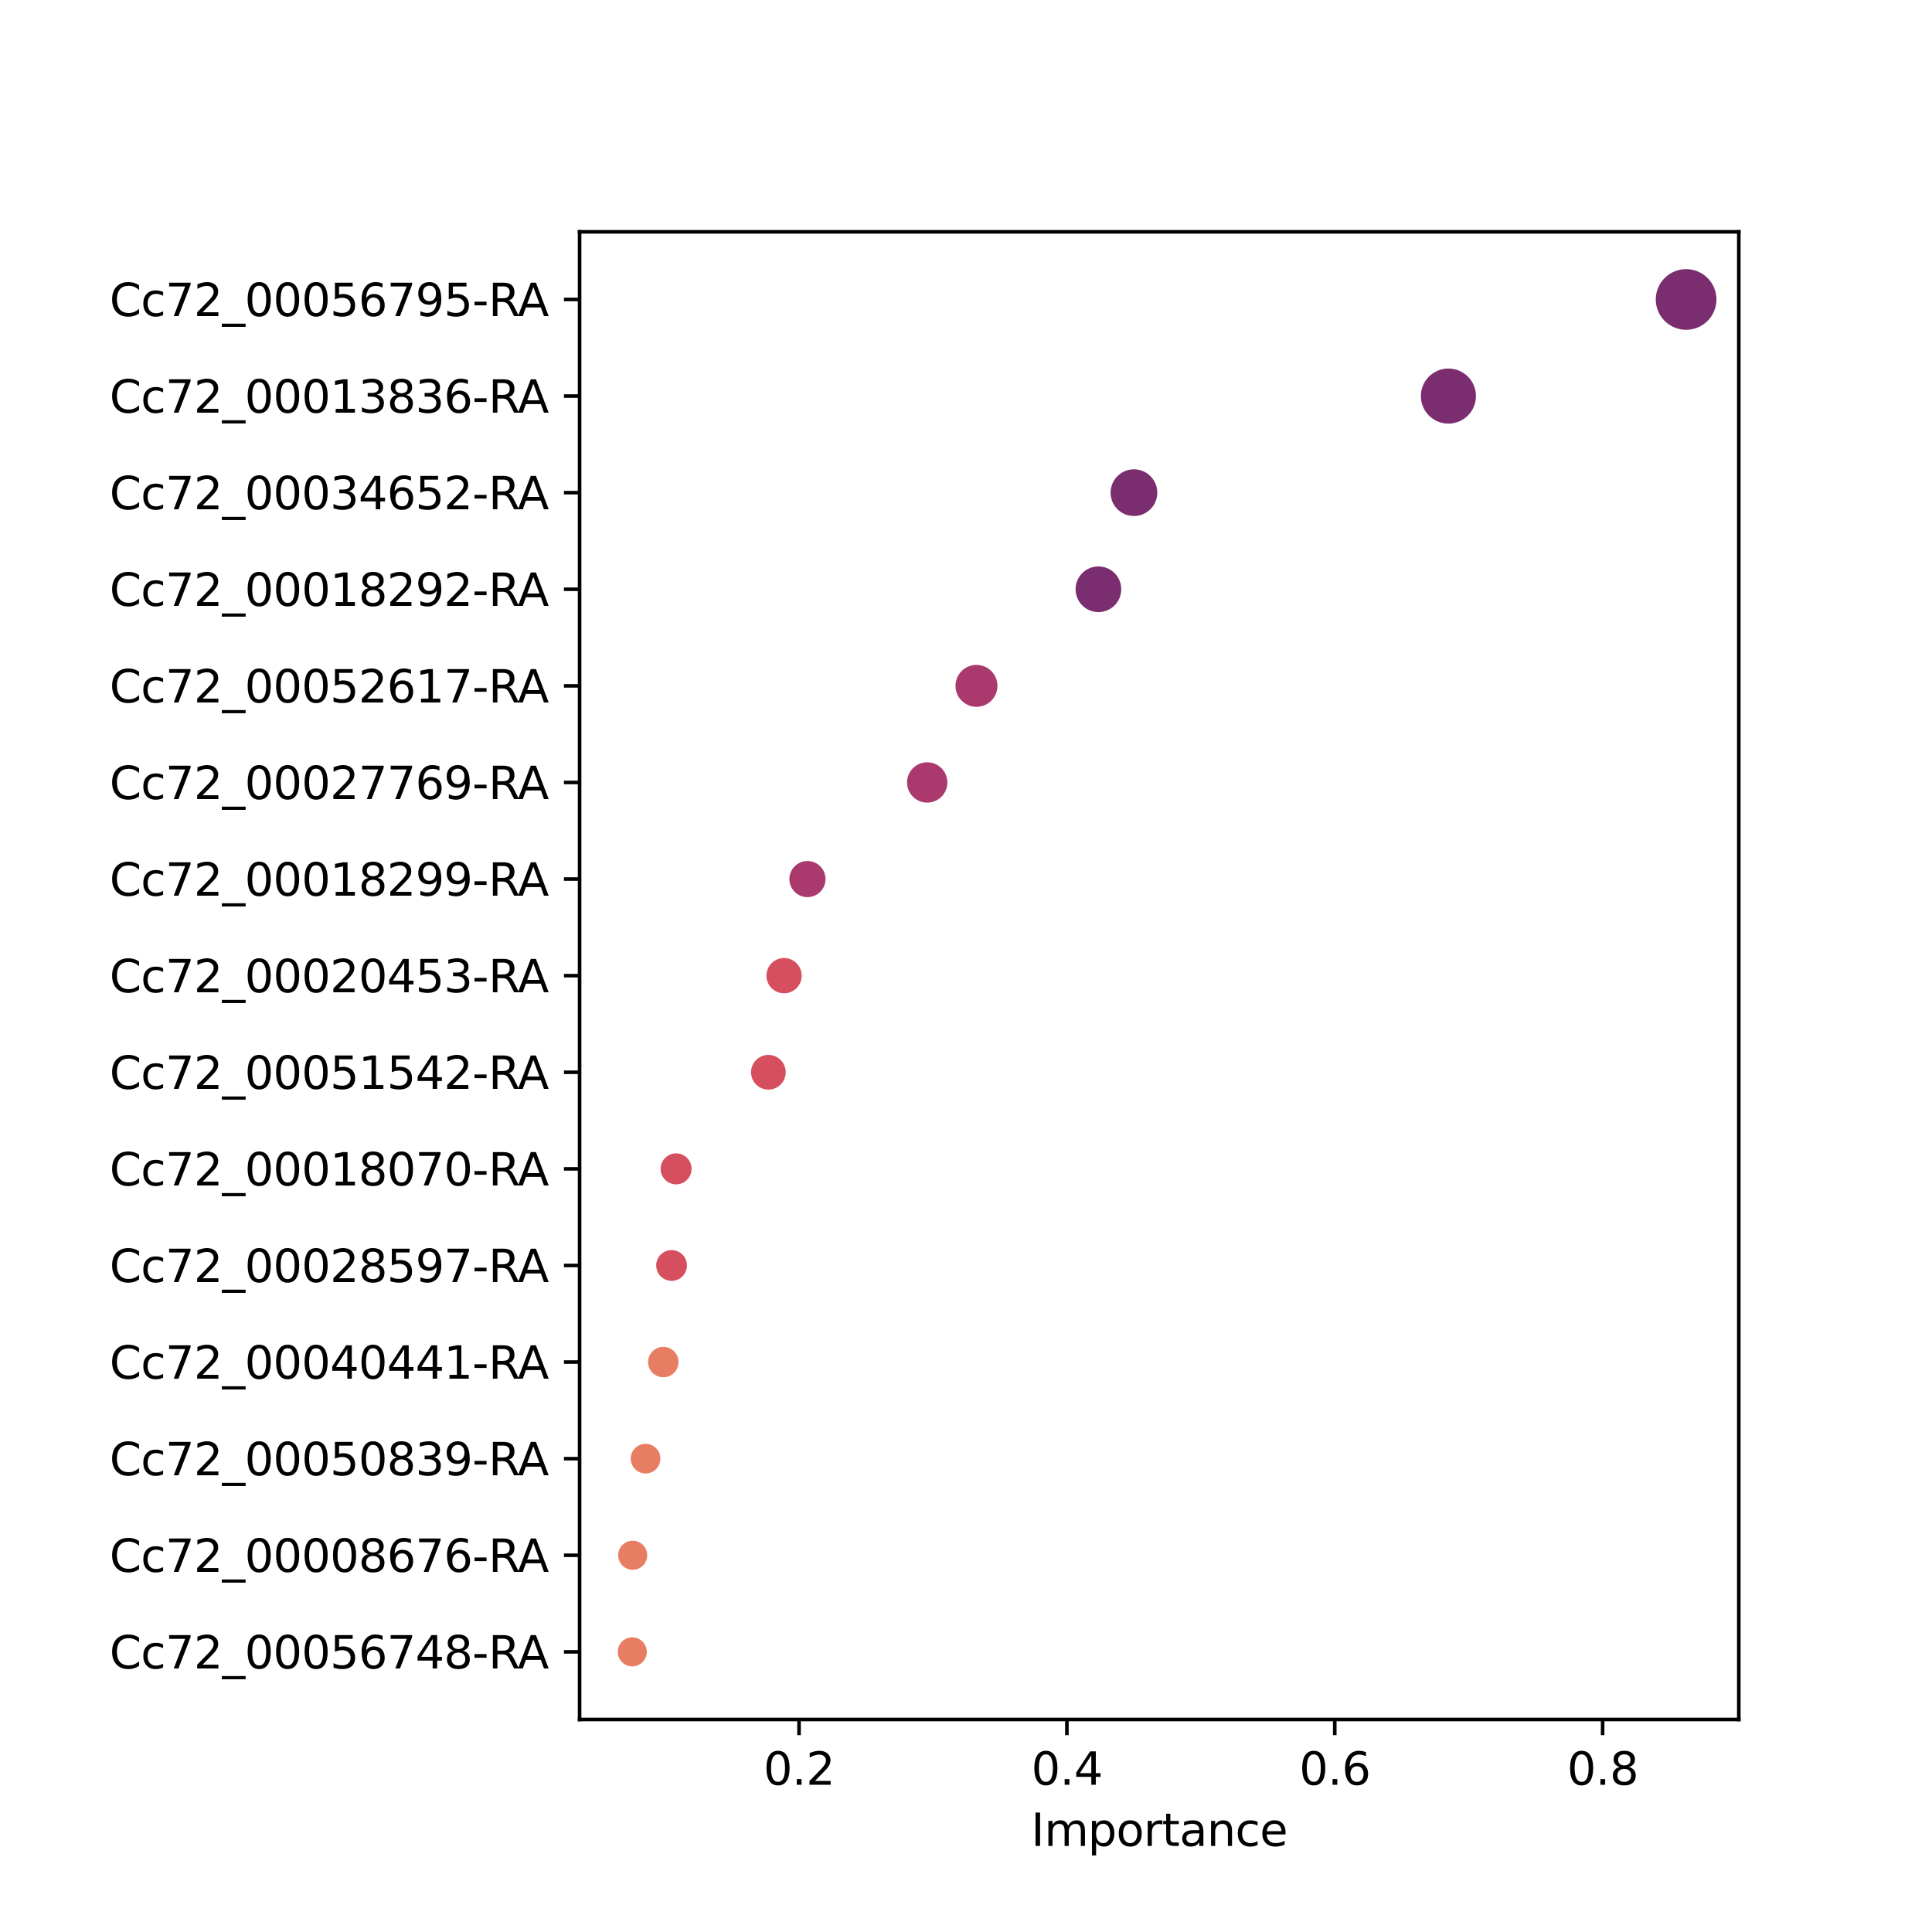 <?xml version="1.0" encoding="utf-8" standalone="no"?>
<!DOCTYPE svg PUBLIC "-//W3C//DTD SVG 1.1//EN"
  "http://www.w3.org/Graphics/SVG/1.1/DTD/svg11.dtd">
<svg xmlns:xlink="http://www.w3.org/1999/xlink" width="432pt" height="432pt" viewBox="0 0 432 432" xmlns="http://www.w3.org/2000/svg" version="1.1">
 <defs>
  <style type="text/css">*{stroke-linejoin: round; stroke-linecap: butt}</style>
 </defs>
 <g id="figure_1">
  <g id="patch_1">
   <path d="M 0 432 
L 432 432 
L 432 0 
L 0 0 
z
" style="fill: #ffffff"/>
  </g>
  <g id="axes_1">
   <g id="patch_2">
    <path d="M 129.6 384.48 
L 388.8 384.48 
L 388.8 51.84 
L 129.6 51.84 
z
" style="fill: #ffffff"/>
   </g>
   <g id="PathCollection_1">
    <path d="M 377.018 74.031 
C 378.893 74.031 380.692 73.286 382.018 71.96 
C 383.344 70.634 384.089 68.835 384.089 66.96 
C 384.089 65.085 383.344 63.286 382.018 61.96 
C 380.692 60.634 378.893 59.889 377.018 59.889 
C 375.143 59.889 373.344 60.634 372.018 61.96 
C 370.692 63.286 369.947 65.085 369.947 66.96 
C 369.947 68.835 370.692 70.634 372.018 71.96 
C 373.344 73.286 375.143 74.031 377.018 74.031 
z
" clip-path="url(#p9f5f32ce05)" style="fill: #7a2e70; stroke: #ffffff; stroke-width: 0.57"/>
    <path d="M 323.869 95.005 
C 325.578 95.005 327.218 94.326 328.426 93.118 
C 329.635 91.909 330.314 90.269 330.314 88.56 
C 330.314 86.851 329.635 85.211 328.426 84.002 
C 327.218 82.794 325.578 82.115 323.869 82.115 
C 322.16 82.115 320.52 82.794 319.311 84.002 
C 318.103 85.211 317.424 86.851 317.424 88.56 
C 317.424 90.269 318.103 91.909 319.311 93.118 
C 320.52 94.326 322.16 95.005 323.869 95.005 
z
" clip-path="url(#p9f5f32ce05)" style="fill: #7a2e70; stroke: #ffffff; stroke-width: 0.57"/>
    <path d="M 253.551 115.669 
C 255.012 115.669 256.414 115.089 257.447 114.056 
C 258.48 113.022 259.061 111.621 259.061 110.16 
C 259.061 108.699 258.48 107.298 257.447 106.264 
C 256.414 105.231 255.012 104.651 253.551 104.651 
C 252.09 104.651 250.689 105.231 249.656 106.264 
C 248.623 107.298 248.042 108.699 248.042 110.16 
C 248.042 111.621 248.623 113.022 249.656 114.056 
C 250.689 115.089 252.09 115.669 253.551 115.669 
z
" clip-path="url(#p9f5f32ce05)" style="fill: #7a2e70; stroke: #ffffff; stroke-width: 0.57"/>
    <path d="M 245.608 137.153 
C 247.038 137.153 248.41 136.585 249.422 135.574 
C 250.433 134.562 251.001 133.19 251.001 131.76 
C 251.001 130.33 250.433 128.958 249.422 127.946 
C 248.41 126.935 247.038 126.367 245.608 126.367 
C 244.178 126.367 242.806 126.935 241.795 127.946 
C 240.783 128.958 240.215 130.33 240.215 131.76 
C 240.215 133.19 240.783 134.562 241.795 135.574 
C 242.806 136.585 244.178 137.153 245.608 137.153 
z
" clip-path="url(#p9f5f32ce05)" style="fill: #7a2e70; stroke: #ffffff; stroke-width: 0.57"/>
    <path d="M 218.343 158.335 
C 219.662 158.335 220.928 157.811 221.86 156.878 
C 222.793 155.945 223.317 154.679 223.317 153.36 
C 223.317 152.041 222.793 150.775 221.86 149.842 
C 220.928 148.909 219.662 148.385 218.343 148.385 
C 217.023 148.385 215.758 148.909 214.825 149.842 
C 213.892 150.775 213.368 152.041 213.368 153.36 
C 213.368 154.679 213.892 155.945 214.825 156.878 
C 215.758 157.811 217.023 158.335 218.343 158.335 
z
" clip-path="url(#p9f5f32ce05)" style="fill: #aa3a6e; stroke: #ffffff; stroke-width: 0.57"/>
    <path d="M 207.326 179.755 
C 208.598 179.755 209.818 179.25 210.717 178.351 
C 211.616 177.452 212.122 176.232 212.122 174.96 
C 212.122 173.688 211.616 172.468 210.717 171.569 
C 209.818 170.67 208.598 170.165 207.326 170.165 
C 206.055 170.165 204.835 170.67 203.935 171.569 
C 203.036 172.468 202.531 173.688 202.531 174.96 
C 202.531 176.232 203.036 177.452 203.935 178.351 
C 204.835 179.25 206.055 179.755 207.326 179.755 
z
" clip-path="url(#p9f5f32ce05)" style="fill: #aa3a6e; stroke: #ffffff; stroke-width: 0.57"/>
    <path d="M 180.548 200.888 
C 181.696 200.888 182.797 200.432 183.609 199.62 
C 184.42 198.809 184.876 197.708 184.876 196.56 
C 184.876 195.412 184.42 194.311 183.609 193.5 
C 182.797 192.688 181.696 192.232 180.548 192.232 
C 179.4 192.232 178.299 192.688 177.488 193.5 
C 176.676 194.311 176.22 195.412 176.22 196.56 
C 176.22 197.708 176.676 198.809 177.488 199.62 
C 178.299 200.432 179.4 200.888 180.548 200.888 
z
" clip-path="url(#p9f5f32ce05)" style="fill: #aa3a6e; stroke: #ffffff; stroke-width: 0.57"/>
    <path d="M 175.32 222.391 
C 176.442 222.391 177.518 221.945 178.312 221.152 
C 179.105 220.358 179.551 219.282 179.551 218.16 
C 179.551 217.038 179.105 215.962 178.312 215.168 
C 177.518 214.375 176.442 213.929 175.32 213.929 
C 174.198 213.929 173.121 214.375 172.328 215.168 
C 171.535 215.962 171.089 217.038 171.089 218.16 
C 171.089 219.282 171.535 220.358 172.328 221.152 
C 173.121 221.945 174.198 222.391 175.32 222.391 
z
" clip-path="url(#p9f5f32ce05)" style="fill: #d64f5f; stroke: #ffffff; stroke-width: 0.57"/>
    <path d="M 171.813 243.924 
C 172.918 243.924 173.977 243.486 174.758 242.705 
C 175.539 241.924 175.978 240.864 175.978 239.76 
C 175.978 238.656 175.539 237.596 174.758 236.815 
C 173.977 236.034 172.918 235.596 171.813 235.596 
C 170.709 235.596 169.65 236.034 168.869 236.815 
C 168.088 237.596 167.649 238.656 167.649 239.76 
C 167.649 240.864 168.088 241.924 168.869 242.705 
C 169.65 243.486 170.709 243.924 171.813 243.924 
z
" clip-path="url(#p9f5f32ce05)" style="fill: #d64f5f; stroke: #ffffff; stroke-width: 0.57"/>
    <path d="M 151.178 265.11 
C 152.172 265.11 153.126 264.714 153.829 264.011 
C 154.532 263.308 154.927 262.354 154.927 261.36 
C 154.927 260.366 154.532 259.412 153.829 258.709 
C 153.126 258.006 152.172 257.61 151.178 257.61 
C 150.183 257.61 149.23 258.006 148.527 258.709 
C 147.823 259.412 147.428 260.366 147.428 261.36 
C 147.428 262.354 147.823 263.308 148.527 264.011 
C 149.23 264.714 150.183 265.11 151.178 265.11 
z
" clip-path="url(#p9f5f32ce05)" style="fill: #d64f5f; stroke: #ffffff; stroke-width: 0.57"/>
    <path d="M 150.169 286.688 
C 151.157 286.688 152.106 286.295 152.805 285.596 
C 153.504 284.897 153.897 283.949 153.897 282.96 
C 153.897 281.971 153.504 281.023 152.805 280.324 
C 152.106 279.625 151.157 279.232 150.169 279.232 
C 149.18 279.232 148.232 279.625 147.532 280.324 
C 146.833 281.023 146.441 281.971 146.441 282.96 
C 146.441 283.949 146.833 284.897 147.532 285.596 
C 148.232 286.295 149.18 286.688 150.169 286.688 
z
" clip-path="url(#p9f5f32ce05)" style="fill: #d64f5f; stroke: #ffffff; stroke-width: 0.57"/>
    <path d="M 148.317 308.248 
C 149.295 308.248 150.233 307.86 150.925 307.168 
C 151.616 306.476 152.005 305.538 152.005 304.56 
C 152.005 303.582 151.616 302.644 150.925 301.952 
C 150.233 301.26 149.295 300.872 148.317 300.872 
C 147.338 300.872 146.4 301.26 145.708 301.952 
C 145.017 302.644 144.628 303.582 144.628 304.56 
C 144.628 305.538 145.017 306.476 145.708 307.168 
C 146.4 307.86 147.338 308.248 148.317 308.248 
z
" clip-path="url(#p9f5f32ce05)" style="fill: #e77e63; stroke: #ffffff; stroke-width: 0.57"/>
    <path d="M 144.348 329.762 
C 145.304 329.762 146.22 329.382 146.895 328.707 
C 147.571 328.031 147.95 327.115 147.95 326.16 
C 147.95 325.205 147.571 324.289 146.895 323.613 
C 146.22 322.938 145.304 322.558 144.348 322.558 
C 143.393 322.558 142.477 322.938 141.802 323.613 
C 141.126 324.289 140.747 325.205 140.747 326.16 
C 140.747 327.115 141.126 328.031 141.802 328.707 
C 142.477 329.382 143.393 329.762 144.348 329.762 
z
" clip-path="url(#p9f5f32ce05)" style="fill: #e77e63; stroke: #ffffff; stroke-width: 0.57"/>
    <path d="M 141.472 351.298 
C 142.411 351.298 143.31 350.925 143.974 350.261 
C 144.637 349.598 145.01 348.698 145.01 347.76 
C 145.01 346.822 144.637 345.922 143.974 345.259 
C 143.31 344.595 142.411 344.222 141.472 344.222 
C 140.534 344.222 139.634 344.595 138.971 345.259 
C 138.308 345.922 137.935 346.822 137.935 347.76 
C 137.935 348.698 138.308 349.598 138.971 350.261 
C 139.634 350.925 140.534 351.298 141.472 351.298 
z
" clip-path="url(#p9f5f32ce05)" style="fill: #e77e63; stroke: #ffffff; stroke-width: 0.57"/>
    <path d="M 141.382 372.896 
C 142.319 372.896 143.219 372.523 143.882 371.86 
C 144.545 371.197 144.917 370.298 144.917 369.36 
C 144.917 368.422 144.545 367.523 143.882 366.86 
C 143.219 366.197 142.319 365.824 141.382 365.824 
C 140.444 365.824 139.545 366.197 138.882 366.86 
C 138.219 367.523 137.846 368.422 137.846 369.36 
C 137.846 370.298 138.219 371.197 138.882 371.86 
C 139.545 372.523 140.444 372.896 141.382 372.896 
z
" clip-path="url(#p9f5f32ce05)" style="fill: #e77e63; stroke: #ffffff; stroke-width: 0.57"/>
   </g>
   <g id="PathCollection_2"/>
   <g id="PathCollection_3"/>
   <g id="PathCollection_4"/>
   <g id="PathCollection_5"/>
   <g id="PathCollection_6"/>
   <g id="PathCollection_7"/>
   <g id="PathCollection_8"/>
   <g id="PathCollection_9"/>
   <g id="PathCollection_10"/>
   <g id="matplotlib.axis_1">
    <g id="xtick_1">
     <g id="line2d_1">
      <defs>
       <path id="mb3c300afe9" d="M 0 0 
L 0 3.5 
" style="stroke: #000000; stroke-width: 0.8"/>
      </defs>
      <g>
       <use xlink:href="#mb3c300afe9" x="178.664" y="384.48" style="stroke: #000000; stroke-width: 0.8"/>
      </g>
     </g>
     <g id="text_1">
      <!-- 0.2 -->
      <g transform="translate(170.712 399.078) scale(0.1 -0.1)">
       <defs>
        <path id="DejaVuSans-30" d="M 2034 4250 
Q 1547 4250 1301 3770 
Q 1056 3291 1056 2328 
Q 1056 1369 1301 889 
Q 1547 409 2034 409 
Q 2525 409 2770 889 
Q 3016 1369 3016 2328 
Q 3016 3291 2770 3770 
Q 2525 4250 2034 4250 
z
M 2034 4750 
Q 2819 4750 3233 4129 
Q 3647 3509 3647 2328 
Q 3647 1150 3233 529 
Q 2819 -91 2034 -91 
Q 1250 -91 836 529 
Q 422 1150 422 2328 
Q 422 3509 836 4129 
Q 1250 4750 2034 4750 
z
" transform="scale(0.016)"/>
        <path id="DejaVuSans-2e" d="M 684 794 
L 1344 794 
L 1344 0 
L 684 0 
L 684 794 
z
" transform="scale(0.016)"/>
        <path id="DejaVuSans-32" d="M 1228 531 
L 3431 531 
L 3431 0 
L 469 0 
L 469 531 
Q 828 903 1448 1529 
Q 2069 2156 2228 2338 
Q 2531 2678 2651 2914 
Q 2772 3150 2772 3378 
Q 2772 3750 2511 3984 
Q 2250 4219 1831 4219 
Q 1534 4219 1204 4116 
Q 875 4013 500 3803 
L 500 4441 
Q 881 4594 1212 4672 
Q 1544 4750 1819 4750 
Q 2544 4750 2975 4387 
Q 3406 4025 3406 3419 
Q 3406 3131 3298 2873 
Q 3191 2616 2906 2266 
Q 2828 2175 2409 1742 
Q 1991 1309 1228 531 
z
" transform="scale(0.016)"/>
       </defs>
       <use xlink:href="#DejaVuSans-30"/>
       <use xlink:href="#DejaVuSans-2e" x="63.623"/>
       <use xlink:href="#DejaVuSans-32" x="95.41"/>
      </g>
     </g>
    </g>
    <g id="xtick_2">
     <g id="line2d_2">
      <g>
       <use xlink:href="#mb3c300afe9" x="238.56" y="384.48" style="stroke: #000000; stroke-width: 0.8"/>
      </g>
     </g>
     <g id="text_2">
      <!-- 0.4 -->
      <g transform="translate(230.608 399.078) scale(0.1 -0.1)">
       <defs>
        <path id="DejaVuSans-34" d="M 2419 4116 
L 825 1625 
L 2419 1625 
L 2419 4116 
z
M 2253 4666 
L 3047 4666 
L 3047 1625 
L 3713 1625 
L 3713 1100 
L 3047 1100 
L 3047 0 
L 2419 0 
L 2419 1100 
L 313 1100 
L 313 1709 
L 2253 4666 
z
" transform="scale(0.016)"/>
       </defs>
       <use xlink:href="#DejaVuSans-30"/>
       <use xlink:href="#DejaVuSans-2e" x="63.623"/>
       <use xlink:href="#DejaVuSans-34" x="95.41"/>
      </g>
     </g>
    </g>
    <g id="xtick_3">
     <g id="line2d_3">
      <g>
       <use xlink:href="#mb3c300afe9" x="298.456" y="384.48" style="stroke: #000000; stroke-width: 0.8"/>
      </g>
     </g>
     <g id="text_3">
      <!-- 0.6 -->
      <g transform="translate(290.504 399.078) scale(0.1 -0.1)">
       <defs>
        <path id="DejaVuSans-36" d="M 2113 2584 
Q 1688 2584 1439 2293 
Q 1191 2003 1191 1497 
Q 1191 994 1439 701 
Q 1688 409 2113 409 
Q 2538 409 2786 701 
Q 3034 994 3034 1497 
Q 3034 2003 2786 2293 
Q 2538 2584 2113 2584 
z
M 3366 4563 
L 3366 3988 
Q 3128 4100 2886 4159 
Q 2644 4219 2406 4219 
Q 1781 4219 1451 3797 
Q 1122 3375 1075 2522 
Q 1259 2794 1537 2939 
Q 1816 3084 2150 3084 
Q 2853 3084 3261 2657 
Q 3669 2231 3669 1497 
Q 3669 778 3244 343 
Q 2819 -91 2113 -91 
Q 1303 -91 875 529 
Q 447 1150 447 2328 
Q 447 3434 972 4092 
Q 1497 4750 2381 4750 
Q 2619 4750 2861 4703 
Q 3103 4656 3366 4563 
z
" transform="scale(0.016)"/>
       </defs>
       <use xlink:href="#DejaVuSans-30"/>
       <use xlink:href="#DejaVuSans-2e" x="63.623"/>
       <use xlink:href="#DejaVuSans-36" x="95.41"/>
      </g>
     </g>
    </g>
    <g id="xtick_4">
     <g id="line2d_4">
      <g>
       <use xlink:href="#mb3c300afe9" x="358.352" y="384.48" style="stroke: #000000; stroke-width: 0.8"/>
      </g>
     </g>
     <g id="text_4">
      <!-- 0.8 -->
      <g transform="translate(350.4 399.078) scale(0.1 -0.1)">
       <defs>
        <path id="DejaVuSans-38" d="M 2034 2216 
Q 1584 2216 1326 1975 
Q 1069 1734 1069 1313 
Q 1069 891 1326 650 
Q 1584 409 2034 409 
Q 2484 409 2743 651 
Q 3003 894 3003 1313 
Q 3003 1734 2745 1975 
Q 2488 2216 2034 2216 
z
M 1403 2484 
Q 997 2584 770 2862 
Q 544 3141 544 3541 
Q 544 4100 942 4425 
Q 1341 4750 2034 4750 
Q 2731 4750 3128 4425 
Q 3525 4100 3525 3541 
Q 3525 3141 3298 2862 
Q 3072 2584 2669 2484 
Q 3125 2378 3379 2068 
Q 3634 1759 3634 1313 
Q 3634 634 3220 271 
Q 2806 -91 2034 -91 
Q 1263 -91 848 271 
Q 434 634 434 1313 
Q 434 1759 690 2068 
Q 947 2378 1403 2484 
z
M 1172 3481 
Q 1172 3119 1398 2916 
Q 1625 2713 2034 2713 
Q 2441 2713 2670 2916 
Q 2900 3119 2900 3481 
Q 2900 3844 2670 4047 
Q 2441 4250 2034 4250 
Q 1625 4250 1398 4047 
Q 1172 3844 1172 3481 
z
" transform="scale(0.016)"/>
       </defs>
       <use xlink:href="#DejaVuSans-30"/>
       <use xlink:href="#DejaVuSans-2e" x="63.623"/>
       <use xlink:href="#DejaVuSans-38" x="95.41"/>
      </g>
     </g>
    </g>
    <g id="text_5">
     <!-- Importance -->
     <g transform="translate(230.547 412.757) scale(0.1 -0.1)">
      <defs>
       <path id="DejaVuSans-49" d="M 628 4666 
L 1259 4666 
L 1259 0 
L 628 0 
L 628 4666 
z
" transform="scale(0.016)"/>
       <path id="DejaVuSans-6d" d="M 3328 2828 
Q 3544 3216 3844 3400 
Q 4144 3584 4550 3584 
Q 5097 3584 5394 3201 
Q 5691 2819 5691 2113 
L 5691 0 
L 5113 0 
L 5113 2094 
Q 5113 2597 4934 2840 
Q 4756 3084 4391 3084 
Q 3944 3084 3684 2787 
Q 3425 2491 3425 1978 
L 3425 0 
L 2847 0 
L 2847 2094 
Q 2847 2600 2669 2842 
Q 2491 3084 2119 3084 
Q 1678 3084 1418 2786 
Q 1159 2488 1159 1978 
L 1159 0 
L 581 0 
L 581 3500 
L 1159 3500 
L 1159 2956 
Q 1356 3278 1631 3431 
Q 1906 3584 2284 3584 
Q 2666 3584 2933 3390 
Q 3200 3197 3328 2828 
z
" transform="scale(0.016)"/>
       <path id="DejaVuSans-70" d="M 1159 525 
L 1159 -1331 
L 581 -1331 
L 581 3500 
L 1159 3500 
L 1159 2969 
Q 1341 3281 1617 3432 
Q 1894 3584 2278 3584 
Q 2916 3584 3314 3078 
Q 3713 2572 3713 1747 
Q 3713 922 3314 415 
Q 2916 -91 2278 -91 
Q 1894 -91 1617 61 
Q 1341 213 1159 525 
z
M 3116 1747 
Q 3116 2381 2855 2742 
Q 2594 3103 2138 3103 
Q 1681 3103 1420 2742 
Q 1159 2381 1159 1747 
Q 1159 1113 1420 752 
Q 1681 391 2138 391 
Q 2594 391 2855 752 
Q 3116 1113 3116 1747 
z
" transform="scale(0.016)"/>
       <path id="DejaVuSans-6f" d="M 1959 3097 
Q 1497 3097 1228 2736 
Q 959 2375 959 1747 
Q 959 1119 1226 758 
Q 1494 397 1959 397 
Q 2419 397 2687 759 
Q 2956 1122 2956 1747 
Q 2956 2369 2687 2733 
Q 2419 3097 1959 3097 
z
M 1959 3584 
Q 2709 3584 3137 3096 
Q 3566 2609 3566 1747 
Q 3566 888 3137 398 
Q 2709 -91 1959 -91 
Q 1206 -91 779 398 
Q 353 888 353 1747 
Q 353 2609 779 3096 
Q 1206 3584 1959 3584 
z
" transform="scale(0.016)"/>
       <path id="DejaVuSans-72" d="M 2631 2963 
Q 2534 3019 2420 3045 
Q 2306 3072 2169 3072 
Q 1681 3072 1420 2755 
Q 1159 2438 1159 1844 
L 1159 0 
L 581 0 
L 581 3500 
L 1159 3500 
L 1159 2956 
Q 1341 3275 1631 3429 
Q 1922 3584 2338 3584 
Q 2397 3584 2469 3576 
Q 2541 3569 2628 3553 
L 2631 2963 
z
" transform="scale(0.016)"/>
       <path id="DejaVuSans-74" d="M 1172 4494 
L 1172 3500 
L 2356 3500 
L 2356 3053 
L 1172 3053 
L 1172 1153 
Q 1172 725 1289 603 
Q 1406 481 1766 481 
L 2356 481 
L 2356 0 
L 1766 0 
Q 1100 0 847 248 
Q 594 497 594 1153 
L 594 3053 
L 172 3053 
L 172 3500 
L 594 3500 
L 594 4494 
L 1172 4494 
z
" transform="scale(0.016)"/>
       <path id="DejaVuSans-61" d="M 2194 1759 
Q 1497 1759 1228 1600 
Q 959 1441 959 1056 
Q 959 750 1161 570 
Q 1363 391 1709 391 
Q 2188 391 2477 730 
Q 2766 1069 2766 1631 
L 2766 1759 
L 2194 1759 
z
M 3341 1997 
L 3341 0 
L 2766 0 
L 2766 531 
Q 2569 213 2275 61 
Q 1981 -91 1556 -91 
Q 1019 -91 701 211 
Q 384 513 384 1019 
Q 384 1609 779 1909 
Q 1175 2209 1959 2209 
L 2766 2209 
L 2766 2266 
Q 2766 2663 2505 2880 
Q 2244 3097 1772 3097 
Q 1472 3097 1187 3025 
Q 903 2953 641 2809 
L 641 3341 
Q 956 3463 1253 3523 
Q 1550 3584 1831 3584 
Q 2591 3584 2966 3190 
Q 3341 2797 3341 1997 
z
" transform="scale(0.016)"/>
       <path id="DejaVuSans-6e" d="M 3513 2113 
L 3513 0 
L 2938 0 
L 2938 2094 
Q 2938 2591 2744 2837 
Q 2550 3084 2163 3084 
Q 1697 3084 1428 2787 
Q 1159 2491 1159 1978 
L 1159 0 
L 581 0 
L 581 3500 
L 1159 3500 
L 1159 2956 
Q 1366 3272 1645 3428 
Q 1925 3584 2291 3584 
Q 2894 3584 3203 3211 
Q 3513 2838 3513 2113 
z
" transform="scale(0.016)"/>
       <path id="DejaVuSans-63" d="M 3122 3366 
L 3122 2828 
Q 2878 2963 2633 3030 
Q 2388 3097 2138 3097 
Q 1578 3097 1268 2742 
Q 959 2388 959 1747 
Q 959 1106 1268 751 
Q 1578 397 2138 397 
Q 2388 397 2633 464 
Q 2878 531 3122 666 
L 3122 134 
Q 2881 22 2623 -34 
Q 2366 -91 2075 -91 
Q 1284 -91 818 406 
Q 353 903 353 1747 
Q 353 2603 823 3093 
Q 1294 3584 2113 3584 
Q 2378 3584 2631 3529 
Q 2884 3475 3122 3366 
z
" transform="scale(0.016)"/>
       <path id="DejaVuSans-65" d="M 3597 1894 
L 3597 1613 
L 953 1613 
Q 991 1019 1311 708 
Q 1631 397 2203 397 
Q 2534 397 2845 478 
Q 3156 559 3463 722 
L 3463 178 
Q 3153 47 2828 -22 
Q 2503 -91 2169 -91 
Q 1331 -91 842 396 
Q 353 884 353 1716 
Q 353 2575 817 3079 
Q 1281 3584 2069 3584 
Q 2775 3584 3186 3129 
Q 3597 2675 3597 1894 
z
M 3022 2063 
Q 3016 2534 2758 2815 
Q 2500 3097 2075 3097 
Q 1594 3097 1305 2825 
Q 1016 2553 972 2059 
L 3022 2063 
z
" transform="scale(0.016)"/>
      </defs>
      <use xlink:href="#DejaVuSans-49"/>
      <use xlink:href="#DejaVuSans-6d" x="29.492"/>
      <use xlink:href="#DejaVuSans-70" x="126.904"/>
      <use xlink:href="#DejaVuSans-6f" x="190.381"/>
      <use xlink:href="#DejaVuSans-72" x="251.562"/>
      <use xlink:href="#DejaVuSans-74" x="292.676"/>
      <use xlink:href="#DejaVuSans-61" x="331.885"/>
      <use xlink:href="#DejaVuSans-6e" x="393.164"/>
      <use xlink:href="#DejaVuSans-63" x="456.543"/>
      <use xlink:href="#DejaVuSans-65" x="511.523"/>
     </g>
    </g>
   </g>
   <g id="matplotlib.axis_2">
    <g id="ytick_1">
     <g id="line2d_5">
      <defs>
       <path id="me3eeae123b" d="M 0 0 
L -3.5 0 
" style="stroke: #000000; stroke-width: 0.8"/>
      </defs>
      <g>
       <use xlink:href="#me3eeae123b" x="129.6" y="66.96" style="stroke: #000000; stroke-width: 0.8"/>
      </g>
     </g>
     <g id="text_6">
      <!-- Cc72_00056795-RA -->
      <g transform="translate(24.497 70.671) scale(0.1 -0.1)">
       <defs>
        <path id="DejaVuSans-43" d="M 4122 4306 
L 4122 3641 
Q 3803 3938 3442 4084 
Q 3081 4231 2675 4231 
Q 1875 4231 1450 3742 
Q 1025 3253 1025 2328 
Q 1025 1406 1450 917 
Q 1875 428 2675 428 
Q 3081 428 3442 575 
Q 3803 722 4122 1019 
L 4122 359 
Q 3791 134 3420 21 
Q 3050 -91 2638 -91 
Q 1578 -91 968 557 
Q 359 1206 359 2328 
Q 359 3453 968 4101 
Q 1578 4750 2638 4750 
Q 3056 4750 3426 4639 
Q 3797 4528 4122 4306 
z
" transform="scale(0.016)"/>
        <path id="DejaVuSans-37" d="M 525 4666 
L 3525 4666 
L 3525 4397 
L 1831 0 
L 1172 0 
L 2766 4134 
L 525 4134 
L 525 4666 
z
" transform="scale(0.016)"/>
        <path id="DejaVuSans-5f" d="M 3263 -1063 
L 3263 -1509 
L -63 -1509 
L -63 -1063 
L 3263 -1063 
z
" transform="scale(0.016)"/>
        <path id="DejaVuSans-35" d="M 691 4666 
L 3169 4666 
L 3169 4134 
L 1269 4134 
L 1269 2991 
Q 1406 3038 1543 3061 
Q 1681 3084 1819 3084 
Q 2600 3084 3056 2656 
Q 3513 2228 3513 1497 
Q 3513 744 3044 326 
Q 2575 -91 1722 -91 
Q 1428 -91 1123 -41 
Q 819 9 494 109 
L 494 744 
Q 775 591 1075 516 
Q 1375 441 1709 441 
Q 2250 441 2565 725 
Q 2881 1009 2881 1497 
Q 2881 1984 2565 2268 
Q 2250 2553 1709 2553 
Q 1456 2553 1204 2497 
Q 953 2441 691 2322 
L 691 4666 
z
" transform="scale(0.016)"/>
        <path id="DejaVuSans-39" d="M 703 97 
L 703 672 
Q 941 559 1184 500 
Q 1428 441 1663 441 
Q 2288 441 2617 861 
Q 2947 1281 2994 2138 
Q 2813 1869 2534 1725 
Q 2256 1581 1919 1581 
Q 1219 1581 811 2004 
Q 403 2428 403 3163 
Q 403 3881 828 4315 
Q 1253 4750 1959 4750 
Q 2769 4750 3195 4129 
Q 3622 3509 3622 2328 
Q 3622 1225 3098 567 
Q 2575 -91 1691 -91 
Q 1453 -91 1209 -44 
Q 966 3 703 97 
z
M 1959 2075 
Q 2384 2075 2632 2365 
Q 2881 2656 2881 3163 
Q 2881 3666 2632 3958 
Q 2384 4250 1959 4250 
Q 1534 4250 1286 3958 
Q 1038 3666 1038 3163 
Q 1038 2656 1286 2365 
Q 1534 2075 1959 2075 
z
" transform="scale(0.016)"/>
        <path id="DejaVuSans-2d" d="M 313 2009 
L 1997 2009 
L 1997 1497 
L 313 1497 
L 313 2009 
z
" transform="scale(0.016)"/>
        <path id="DejaVuSans-52" d="M 2841 2188 
Q 3044 2119 3236 1894 
Q 3428 1669 3622 1275 
L 4263 0 
L 3584 0 
L 2988 1197 
Q 2756 1666 2539 1819 
Q 2322 1972 1947 1972 
L 1259 1972 
L 1259 0 
L 628 0 
L 628 4666 
L 2053 4666 
Q 2853 4666 3247 4331 
Q 3641 3997 3641 3322 
Q 3641 2881 3436 2590 
Q 3231 2300 2841 2188 
z
M 1259 4147 
L 1259 2491 
L 2053 2491 
Q 2509 2491 2742 2702 
Q 2975 2913 2975 3322 
Q 2975 3731 2742 3939 
Q 2509 4147 2053 4147 
L 1259 4147 
z
" transform="scale(0.016)"/>
        <path id="DejaVuSans-41" d="M 2188 4044 
L 1331 1722 
L 3047 1722 
L 2188 4044 
z
M 1831 4666 
L 2547 4666 
L 4325 0 
L 3669 0 
L 3244 1197 
L 1141 1197 
L 716 0 
L 50 0 
L 1831 4666 
z
" transform="scale(0.016)"/>
       </defs>
       <use xlink:href="#DejaVuSans-43"/>
       <use xlink:href="#DejaVuSans-63" x="69.824"/>
       <use xlink:href="#DejaVuSans-37" x="124.805"/>
       <use xlink:href="#DejaVuSans-32" x="188.428"/>
       <use xlink:href="#DejaVuSans-5f" x="252.051"/>
       <use xlink:href="#DejaVuSans-30" x="302.051"/>
       <use xlink:href="#DejaVuSans-30" x="365.674"/>
       <use xlink:href="#DejaVuSans-30" x="429.297"/>
       <use xlink:href="#DejaVuSans-35" x="492.92"/>
       <use xlink:href="#DejaVuSans-36" x="556.543"/>
       <use xlink:href="#DejaVuSans-37" x="620.166"/>
       <use xlink:href="#DejaVuSans-39" x="683.789"/>
       <use xlink:href="#DejaVuSans-35" x="747.412"/>
       <use xlink:href="#DejaVuSans-2d" x="811.035"/>
       <use xlink:href="#DejaVuSans-52" x="847.119"/>
       <use xlink:href="#DejaVuSans-41" x="912.602"/>
      </g>
     </g>
    </g>
    <g id="ytick_2">
     <g id="line2d_6">
      <g>
       <use xlink:href="#me3eeae123b" x="129.6" y="88.56" style="stroke: #000000; stroke-width: 0.8"/>
      </g>
     </g>
     <g id="text_7">
      <!-- Cc72_00013836-RA -->
      <g transform="translate(24.497 92.271) scale(0.1 -0.1)">
       <defs>
        <path id="DejaVuSans-31" d="M 794 531 
L 1825 531 
L 1825 4091 
L 703 3866 
L 703 4441 
L 1819 4666 
L 2450 4666 
L 2450 531 
L 3481 531 
L 3481 0 
L 794 0 
L 794 531 
z
" transform="scale(0.016)"/>
        <path id="DejaVuSans-33" d="M 2597 2516 
Q 3050 2419 3304 2112 
Q 3559 1806 3559 1356 
Q 3559 666 3084 287 
Q 2609 -91 1734 -91 
Q 1441 -91 1130 -33 
Q 819 25 488 141 
L 488 750 
Q 750 597 1062 519 
Q 1375 441 1716 441 
Q 2309 441 2620 675 
Q 2931 909 2931 1356 
Q 2931 1769 2642 2001 
Q 2353 2234 1838 2234 
L 1294 2234 
L 1294 2753 
L 1863 2753 
Q 2328 2753 2575 2939 
Q 2822 3125 2822 3475 
Q 2822 3834 2567 4026 
Q 2313 4219 1838 4219 
Q 1578 4219 1281 4162 
Q 984 4106 628 3988 
L 628 4550 
Q 988 4650 1302 4700 
Q 1616 4750 1894 4750 
Q 2613 4750 3031 4423 
Q 3450 4097 3450 3541 
Q 3450 3153 3228 2886 
Q 3006 2619 2597 2516 
z
" transform="scale(0.016)"/>
       </defs>
       <use xlink:href="#DejaVuSans-43"/>
       <use xlink:href="#DejaVuSans-63" x="69.824"/>
       <use xlink:href="#DejaVuSans-37" x="124.805"/>
       <use xlink:href="#DejaVuSans-32" x="188.428"/>
       <use xlink:href="#DejaVuSans-5f" x="252.051"/>
       <use xlink:href="#DejaVuSans-30" x="302.051"/>
       <use xlink:href="#DejaVuSans-30" x="365.674"/>
       <use xlink:href="#DejaVuSans-30" x="429.297"/>
       <use xlink:href="#DejaVuSans-31" x="492.92"/>
       <use xlink:href="#DejaVuSans-33" x="556.543"/>
       <use xlink:href="#DejaVuSans-38" x="620.166"/>
       <use xlink:href="#DejaVuSans-33" x="683.789"/>
       <use xlink:href="#DejaVuSans-36" x="747.412"/>
       <use xlink:href="#DejaVuSans-2d" x="811.035"/>
       <use xlink:href="#DejaVuSans-52" x="847.119"/>
       <use xlink:href="#DejaVuSans-41" x="912.602"/>
      </g>
     </g>
    </g>
    <g id="ytick_3">
     <g id="line2d_7">
      <g>
       <use xlink:href="#me3eeae123b" x="129.6" y="110.16" style="stroke: #000000; stroke-width: 0.8"/>
      </g>
     </g>
     <g id="text_8">
      <!-- Cc72_00034652-RA -->
      <g transform="translate(24.497 113.871) scale(0.1 -0.1)">
       <use xlink:href="#DejaVuSans-43"/>
       <use xlink:href="#DejaVuSans-63" x="69.824"/>
       <use xlink:href="#DejaVuSans-37" x="124.805"/>
       <use xlink:href="#DejaVuSans-32" x="188.428"/>
       <use xlink:href="#DejaVuSans-5f" x="252.051"/>
       <use xlink:href="#DejaVuSans-30" x="302.051"/>
       <use xlink:href="#DejaVuSans-30" x="365.674"/>
       <use xlink:href="#DejaVuSans-30" x="429.297"/>
       <use xlink:href="#DejaVuSans-33" x="492.92"/>
       <use xlink:href="#DejaVuSans-34" x="556.543"/>
       <use xlink:href="#DejaVuSans-36" x="620.166"/>
       <use xlink:href="#DejaVuSans-35" x="683.789"/>
       <use xlink:href="#DejaVuSans-32" x="747.412"/>
       <use xlink:href="#DejaVuSans-2d" x="811.035"/>
       <use xlink:href="#DejaVuSans-52" x="847.119"/>
       <use xlink:href="#DejaVuSans-41" x="912.602"/>
      </g>
     </g>
    </g>
    <g id="ytick_4">
     <g id="line2d_8">
      <g>
       <use xlink:href="#me3eeae123b" x="129.6" y="131.76" style="stroke: #000000; stroke-width: 0.8"/>
      </g>
     </g>
     <g id="text_9">
      <!-- Cc72_00018292-RA -->
      <g transform="translate(24.497 135.471) scale(0.1 -0.1)">
       <use xlink:href="#DejaVuSans-43"/>
       <use xlink:href="#DejaVuSans-63" x="69.824"/>
       <use xlink:href="#DejaVuSans-37" x="124.805"/>
       <use xlink:href="#DejaVuSans-32" x="188.428"/>
       <use xlink:href="#DejaVuSans-5f" x="252.051"/>
       <use xlink:href="#DejaVuSans-30" x="302.051"/>
       <use xlink:href="#DejaVuSans-30" x="365.674"/>
       <use xlink:href="#DejaVuSans-30" x="429.297"/>
       <use xlink:href="#DejaVuSans-31" x="492.92"/>
       <use xlink:href="#DejaVuSans-38" x="556.543"/>
       <use xlink:href="#DejaVuSans-32" x="620.166"/>
       <use xlink:href="#DejaVuSans-39" x="683.789"/>
       <use xlink:href="#DejaVuSans-32" x="747.412"/>
       <use xlink:href="#DejaVuSans-2d" x="811.035"/>
       <use xlink:href="#DejaVuSans-52" x="847.119"/>
       <use xlink:href="#DejaVuSans-41" x="912.602"/>
      </g>
     </g>
    </g>
    <g id="ytick_5">
     <g id="line2d_9">
      <g>
       <use xlink:href="#me3eeae123b" x="129.6" y="153.36" style="stroke: #000000; stroke-width: 0.8"/>
      </g>
     </g>
     <g id="text_10">
      <!-- Cc72_00052617-RA -->
      <g transform="translate(24.497 157.071) scale(0.1 -0.1)">
       <use xlink:href="#DejaVuSans-43"/>
       <use xlink:href="#DejaVuSans-63" x="69.824"/>
       <use xlink:href="#DejaVuSans-37" x="124.805"/>
       <use xlink:href="#DejaVuSans-32" x="188.428"/>
       <use xlink:href="#DejaVuSans-5f" x="252.051"/>
       <use xlink:href="#DejaVuSans-30" x="302.051"/>
       <use xlink:href="#DejaVuSans-30" x="365.674"/>
       <use xlink:href="#DejaVuSans-30" x="429.297"/>
       <use xlink:href="#DejaVuSans-35" x="492.92"/>
       <use xlink:href="#DejaVuSans-32" x="556.543"/>
       <use xlink:href="#DejaVuSans-36" x="620.166"/>
       <use xlink:href="#DejaVuSans-31" x="683.789"/>
       <use xlink:href="#DejaVuSans-37" x="747.412"/>
       <use xlink:href="#DejaVuSans-2d" x="811.035"/>
       <use xlink:href="#DejaVuSans-52" x="847.119"/>
       <use xlink:href="#DejaVuSans-41" x="912.602"/>
      </g>
     </g>
    </g>
    <g id="ytick_6">
     <g id="line2d_10">
      <g>
       <use xlink:href="#me3eeae123b" x="129.6" y="174.96" style="stroke: #000000; stroke-width: 0.8"/>
      </g>
     </g>
     <g id="text_11">
      <!-- Cc72_00027769-RA -->
      <g transform="translate(24.497 178.671) scale(0.1 -0.1)">
       <use xlink:href="#DejaVuSans-43"/>
       <use xlink:href="#DejaVuSans-63" x="69.824"/>
       <use xlink:href="#DejaVuSans-37" x="124.805"/>
       <use xlink:href="#DejaVuSans-32" x="188.428"/>
       <use xlink:href="#DejaVuSans-5f" x="252.051"/>
       <use xlink:href="#DejaVuSans-30" x="302.051"/>
       <use xlink:href="#DejaVuSans-30" x="365.674"/>
       <use xlink:href="#DejaVuSans-30" x="429.297"/>
       <use xlink:href="#DejaVuSans-32" x="492.92"/>
       <use xlink:href="#DejaVuSans-37" x="556.543"/>
       <use xlink:href="#DejaVuSans-37" x="620.166"/>
       <use xlink:href="#DejaVuSans-36" x="683.789"/>
       <use xlink:href="#DejaVuSans-39" x="747.412"/>
       <use xlink:href="#DejaVuSans-2d" x="811.035"/>
       <use xlink:href="#DejaVuSans-52" x="847.119"/>
       <use xlink:href="#DejaVuSans-41" x="912.602"/>
      </g>
     </g>
    </g>
    <g id="ytick_7">
     <g id="line2d_11">
      <g>
       <use xlink:href="#me3eeae123b" x="129.6" y="196.56" style="stroke: #000000; stroke-width: 0.8"/>
      </g>
     </g>
     <g id="text_12">
      <!-- Cc72_00018299-RA -->
      <g transform="translate(24.497 200.271) scale(0.1 -0.1)">
       <use xlink:href="#DejaVuSans-43"/>
       <use xlink:href="#DejaVuSans-63" x="69.824"/>
       <use xlink:href="#DejaVuSans-37" x="124.805"/>
       <use xlink:href="#DejaVuSans-32" x="188.428"/>
       <use xlink:href="#DejaVuSans-5f" x="252.051"/>
       <use xlink:href="#DejaVuSans-30" x="302.051"/>
       <use xlink:href="#DejaVuSans-30" x="365.674"/>
       <use xlink:href="#DejaVuSans-30" x="429.297"/>
       <use xlink:href="#DejaVuSans-31" x="492.92"/>
       <use xlink:href="#DejaVuSans-38" x="556.543"/>
       <use xlink:href="#DejaVuSans-32" x="620.166"/>
       <use xlink:href="#DejaVuSans-39" x="683.789"/>
       <use xlink:href="#DejaVuSans-39" x="747.412"/>
       <use xlink:href="#DejaVuSans-2d" x="811.035"/>
       <use xlink:href="#DejaVuSans-52" x="847.119"/>
       <use xlink:href="#DejaVuSans-41" x="912.602"/>
      </g>
     </g>
    </g>
    <g id="ytick_8">
     <g id="line2d_12">
      <g>
       <use xlink:href="#me3eeae123b" x="129.6" y="218.16" style="stroke: #000000; stroke-width: 0.8"/>
      </g>
     </g>
     <g id="text_13">
      <!-- Cc72_00020453-RA -->
      <g transform="translate(24.497 221.871) scale(0.1 -0.1)">
       <use xlink:href="#DejaVuSans-43"/>
       <use xlink:href="#DejaVuSans-63" x="69.824"/>
       <use xlink:href="#DejaVuSans-37" x="124.805"/>
       <use xlink:href="#DejaVuSans-32" x="188.428"/>
       <use xlink:href="#DejaVuSans-5f" x="252.051"/>
       <use xlink:href="#DejaVuSans-30" x="302.051"/>
       <use xlink:href="#DejaVuSans-30" x="365.674"/>
       <use xlink:href="#DejaVuSans-30" x="429.297"/>
       <use xlink:href="#DejaVuSans-32" x="492.92"/>
       <use xlink:href="#DejaVuSans-30" x="556.543"/>
       <use xlink:href="#DejaVuSans-34" x="620.166"/>
       <use xlink:href="#DejaVuSans-35" x="683.789"/>
       <use xlink:href="#DejaVuSans-33" x="747.412"/>
       <use xlink:href="#DejaVuSans-2d" x="811.035"/>
       <use xlink:href="#DejaVuSans-52" x="847.119"/>
       <use xlink:href="#DejaVuSans-41" x="912.602"/>
      </g>
     </g>
    </g>
    <g id="ytick_9">
     <g id="line2d_13">
      <g>
       <use xlink:href="#me3eeae123b" x="129.6" y="239.76" style="stroke: #000000; stroke-width: 0.8"/>
      </g>
     </g>
     <g id="text_14">
      <!-- Cc72_00051542-RA -->
      <g transform="translate(24.497 243.471) scale(0.1 -0.1)">
       <use xlink:href="#DejaVuSans-43"/>
       <use xlink:href="#DejaVuSans-63" x="69.824"/>
       <use xlink:href="#DejaVuSans-37" x="124.805"/>
       <use xlink:href="#DejaVuSans-32" x="188.428"/>
       <use xlink:href="#DejaVuSans-5f" x="252.051"/>
       <use xlink:href="#DejaVuSans-30" x="302.051"/>
       <use xlink:href="#DejaVuSans-30" x="365.674"/>
       <use xlink:href="#DejaVuSans-30" x="429.297"/>
       <use xlink:href="#DejaVuSans-35" x="492.92"/>
       <use xlink:href="#DejaVuSans-31" x="556.543"/>
       <use xlink:href="#DejaVuSans-35" x="620.166"/>
       <use xlink:href="#DejaVuSans-34" x="683.789"/>
       <use xlink:href="#DejaVuSans-32" x="747.412"/>
       <use xlink:href="#DejaVuSans-2d" x="811.035"/>
       <use xlink:href="#DejaVuSans-52" x="847.119"/>
       <use xlink:href="#DejaVuSans-41" x="912.602"/>
      </g>
     </g>
    </g>
    <g id="ytick_10">
     <g id="line2d_14">
      <g>
       <use xlink:href="#me3eeae123b" x="129.6" y="261.36" style="stroke: #000000; stroke-width: 0.8"/>
      </g>
     </g>
     <g id="text_15">
      <!-- Cc72_00018070-RA -->
      <g transform="translate(24.497 265.071) scale(0.1 -0.1)">
       <use xlink:href="#DejaVuSans-43"/>
       <use xlink:href="#DejaVuSans-63" x="69.824"/>
       <use xlink:href="#DejaVuSans-37" x="124.805"/>
       <use xlink:href="#DejaVuSans-32" x="188.428"/>
       <use xlink:href="#DejaVuSans-5f" x="252.051"/>
       <use xlink:href="#DejaVuSans-30" x="302.051"/>
       <use xlink:href="#DejaVuSans-30" x="365.674"/>
       <use xlink:href="#DejaVuSans-30" x="429.297"/>
       <use xlink:href="#DejaVuSans-31" x="492.92"/>
       <use xlink:href="#DejaVuSans-38" x="556.543"/>
       <use xlink:href="#DejaVuSans-30" x="620.166"/>
       <use xlink:href="#DejaVuSans-37" x="683.789"/>
       <use xlink:href="#DejaVuSans-30" x="747.412"/>
       <use xlink:href="#DejaVuSans-2d" x="811.035"/>
       <use xlink:href="#DejaVuSans-52" x="847.119"/>
       <use xlink:href="#DejaVuSans-41" x="912.602"/>
      </g>
     </g>
    </g>
    <g id="ytick_11">
     <g id="line2d_15">
      <g>
       <use xlink:href="#me3eeae123b" x="129.6" y="282.96" style="stroke: #000000; stroke-width: 0.8"/>
      </g>
     </g>
     <g id="text_16">
      <!-- Cc72_00028597-RA -->
      <g transform="translate(24.497 286.671) scale(0.1 -0.1)">
       <use xlink:href="#DejaVuSans-43"/>
       <use xlink:href="#DejaVuSans-63" x="69.824"/>
       <use xlink:href="#DejaVuSans-37" x="124.805"/>
       <use xlink:href="#DejaVuSans-32" x="188.428"/>
       <use xlink:href="#DejaVuSans-5f" x="252.051"/>
       <use xlink:href="#DejaVuSans-30" x="302.051"/>
       <use xlink:href="#DejaVuSans-30" x="365.674"/>
       <use xlink:href="#DejaVuSans-30" x="429.297"/>
       <use xlink:href="#DejaVuSans-32" x="492.92"/>
       <use xlink:href="#DejaVuSans-38" x="556.543"/>
       <use xlink:href="#DejaVuSans-35" x="620.166"/>
       <use xlink:href="#DejaVuSans-39" x="683.789"/>
       <use xlink:href="#DejaVuSans-37" x="747.412"/>
       <use xlink:href="#DejaVuSans-2d" x="811.035"/>
       <use xlink:href="#DejaVuSans-52" x="847.119"/>
       <use xlink:href="#DejaVuSans-41" x="912.602"/>
      </g>
     </g>
    </g>
    <g id="ytick_12">
     <g id="line2d_16">
      <g>
       <use xlink:href="#me3eeae123b" x="129.6" y="304.56" style="stroke: #000000; stroke-width: 0.8"/>
      </g>
     </g>
     <g id="text_17">
      <!-- Cc72_00040441-RA -->
      <g transform="translate(24.497 308.271) scale(0.1 -0.1)">
       <use xlink:href="#DejaVuSans-43"/>
       <use xlink:href="#DejaVuSans-63" x="69.824"/>
       <use xlink:href="#DejaVuSans-37" x="124.805"/>
       <use xlink:href="#DejaVuSans-32" x="188.428"/>
       <use xlink:href="#DejaVuSans-5f" x="252.051"/>
       <use xlink:href="#DejaVuSans-30" x="302.051"/>
       <use xlink:href="#DejaVuSans-30" x="365.674"/>
       <use xlink:href="#DejaVuSans-30" x="429.297"/>
       <use xlink:href="#DejaVuSans-34" x="492.92"/>
       <use xlink:href="#DejaVuSans-30" x="556.543"/>
       <use xlink:href="#DejaVuSans-34" x="620.166"/>
       <use xlink:href="#DejaVuSans-34" x="683.789"/>
       <use xlink:href="#DejaVuSans-31" x="747.412"/>
       <use xlink:href="#DejaVuSans-2d" x="811.035"/>
       <use xlink:href="#DejaVuSans-52" x="847.119"/>
       <use xlink:href="#DejaVuSans-41" x="912.602"/>
      </g>
     </g>
    </g>
    <g id="ytick_13">
     <g id="line2d_17">
      <g>
       <use xlink:href="#me3eeae123b" x="129.6" y="326.16" style="stroke: #000000; stroke-width: 0.8"/>
      </g>
     </g>
     <g id="text_18">
      <!-- Cc72_00050839-RA -->
      <g transform="translate(24.497 329.871) scale(0.1 -0.1)">
       <use xlink:href="#DejaVuSans-43"/>
       <use xlink:href="#DejaVuSans-63" x="69.824"/>
       <use xlink:href="#DejaVuSans-37" x="124.805"/>
       <use xlink:href="#DejaVuSans-32" x="188.428"/>
       <use xlink:href="#DejaVuSans-5f" x="252.051"/>
       <use xlink:href="#DejaVuSans-30" x="302.051"/>
       <use xlink:href="#DejaVuSans-30" x="365.674"/>
       <use xlink:href="#DejaVuSans-30" x="429.297"/>
       <use xlink:href="#DejaVuSans-35" x="492.92"/>
       <use xlink:href="#DejaVuSans-30" x="556.543"/>
       <use xlink:href="#DejaVuSans-38" x="620.166"/>
       <use xlink:href="#DejaVuSans-33" x="683.789"/>
       <use xlink:href="#DejaVuSans-39" x="747.412"/>
       <use xlink:href="#DejaVuSans-2d" x="811.035"/>
       <use xlink:href="#DejaVuSans-52" x="847.119"/>
       <use xlink:href="#DejaVuSans-41" x="912.602"/>
      </g>
     </g>
    </g>
    <g id="ytick_14">
     <g id="line2d_18">
      <g>
       <use xlink:href="#me3eeae123b" x="129.6" y="347.76" style="stroke: #000000; stroke-width: 0.8"/>
      </g>
     </g>
     <g id="text_19">
      <!-- Cc72_00008676-RA -->
      <g transform="translate(24.497 351.471) scale(0.1 -0.1)">
       <use xlink:href="#DejaVuSans-43"/>
       <use xlink:href="#DejaVuSans-63" x="69.824"/>
       <use xlink:href="#DejaVuSans-37" x="124.805"/>
       <use xlink:href="#DejaVuSans-32" x="188.428"/>
       <use xlink:href="#DejaVuSans-5f" x="252.051"/>
       <use xlink:href="#DejaVuSans-30" x="302.051"/>
       <use xlink:href="#DejaVuSans-30" x="365.674"/>
       <use xlink:href="#DejaVuSans-30" x="429.297"/>
       <use xlink:href="#DejaVuSans-30" x="492.92"/>
       <use xlink:href="#DejaVuSans-38" x="556.543"/>
       <use xlink:href="#DejaVuSans-36" x="620.166"/>
       <use xlink:href="#DejaVuSans-37" x="683.789"/>
       <use xlink:href="#DejaVuSans-36" x="747.412"/>
       <use xlink:href="#DejaVuSans-2d" x="811.035"/>
       <use xlink:href="#DejaVuSans-52" x="847.119"/>
       <use xlink:href="#DejaVuSans-41" x="912.602"/>
      </g>
     </g>
    </g>
    <g id="ytick_15">
     <g id="line2d_19">
      <g>
       <use xlink:href="#me3eeae123b" x="129.6" y="369.36" style="stroke: #000000; stroke-width: 0.8"/>
      </g>
     </g>
     <g id="text_20">
      <!-- Cc72_00056748-RA -->
      <g transform="translate(24.497 373.071) scale(0.1 -0.1)">
       <use xlink:href="#DejaVuSans-43"/>
       <use xlink:href="#DejaVuSans-63" x="69.824"/>
       <use xlink:href="#DejaVuSans-37" x="124.805"/>
       <use xlink:href="#DejaVuSans-32" x="188.428"/>
       <use xlink:href="#DejaVuSans-5f" x="252.051"/>
       <use xlink:href="#DejaVuSans-30" x="302.051"/>
       <use xlink:href="#DejaVuSans-30" x="365.674"/>
       <use xlink:href="#DejaVuSans-30" x="429.297"/>
       <use xlink:href="#DejaVuSans-35" x="492.92"/>
       <use xlink:href="#DejaVuSans-36" x="556.543"/>
       <use xlink:href="#DejaVuSans-37" x="620.166"/>
       <use xlink:href="#DejaVuSans-34" x="683.789"/>
       <use xlink:href="#DejaVuSans-38" x="747.412"/>
       <use xlink:href="#DejaVuSans-2d" x="811.035"/>
       <use xlink:href="#DejaVuSans-52" x="847.119"/>
       <use xlink:href="#DejaVuSans-41" x="912.602"/>
      </g>
     </g>
    </g>
    <g id="text_21">
     <!--   -->
     <g transform="translate(18.417 219.749) rotate(-90) scale(0.1 -0.1)">
      <defs>
       <path id="DejaVuSans-20" transform="scale(0.016)"/>
      </defs>
      <use xlink:href="#DejaVuSans-20"/>
     </g>
    </g>
   </g>
   <g id="patch_3">
    <path d="M 129.6 384.48 
L 129.6 51.84 
" style="fill: none; stroke: #000000; stroke-width: 0.8; stroke-linejoin: miter; stroke-linecap: square"/>
   </g>
   <g id="patch_4">
    <path d="M 388.8 384.48 
L 388.8 51.84 
" style="fill: none; stroke: #000000; stroke-width: 0.8; stroke-linejoin: miter; stroke-linecap: square"/>
   </g>
   <g id="patch_5">
    <path d="M 129.6 384.48 
L 388.8 384.48 
" style="fill: none; stroke: #000000; stroke-width: 0.8; stroke-linejoin: miter; stroke-linecap: square"/>
   </g>
   <g id="patch_6">
    <path d="M 129.6 51.84 
L 388.8 51.84 
" style="fill: none; stroke: #000000; stroke-width: 0.8; stroke-linejoin: miter; stroke-linecap: square"/>
   </g>
  </g>
 </g>
 <defs>
  <clipPath id="p9f5f32ce05">
   <rect x="129.6" y="51.84" width="259.2" height="332.64"/>
  </clipPath>
 </defs>
</svg>
